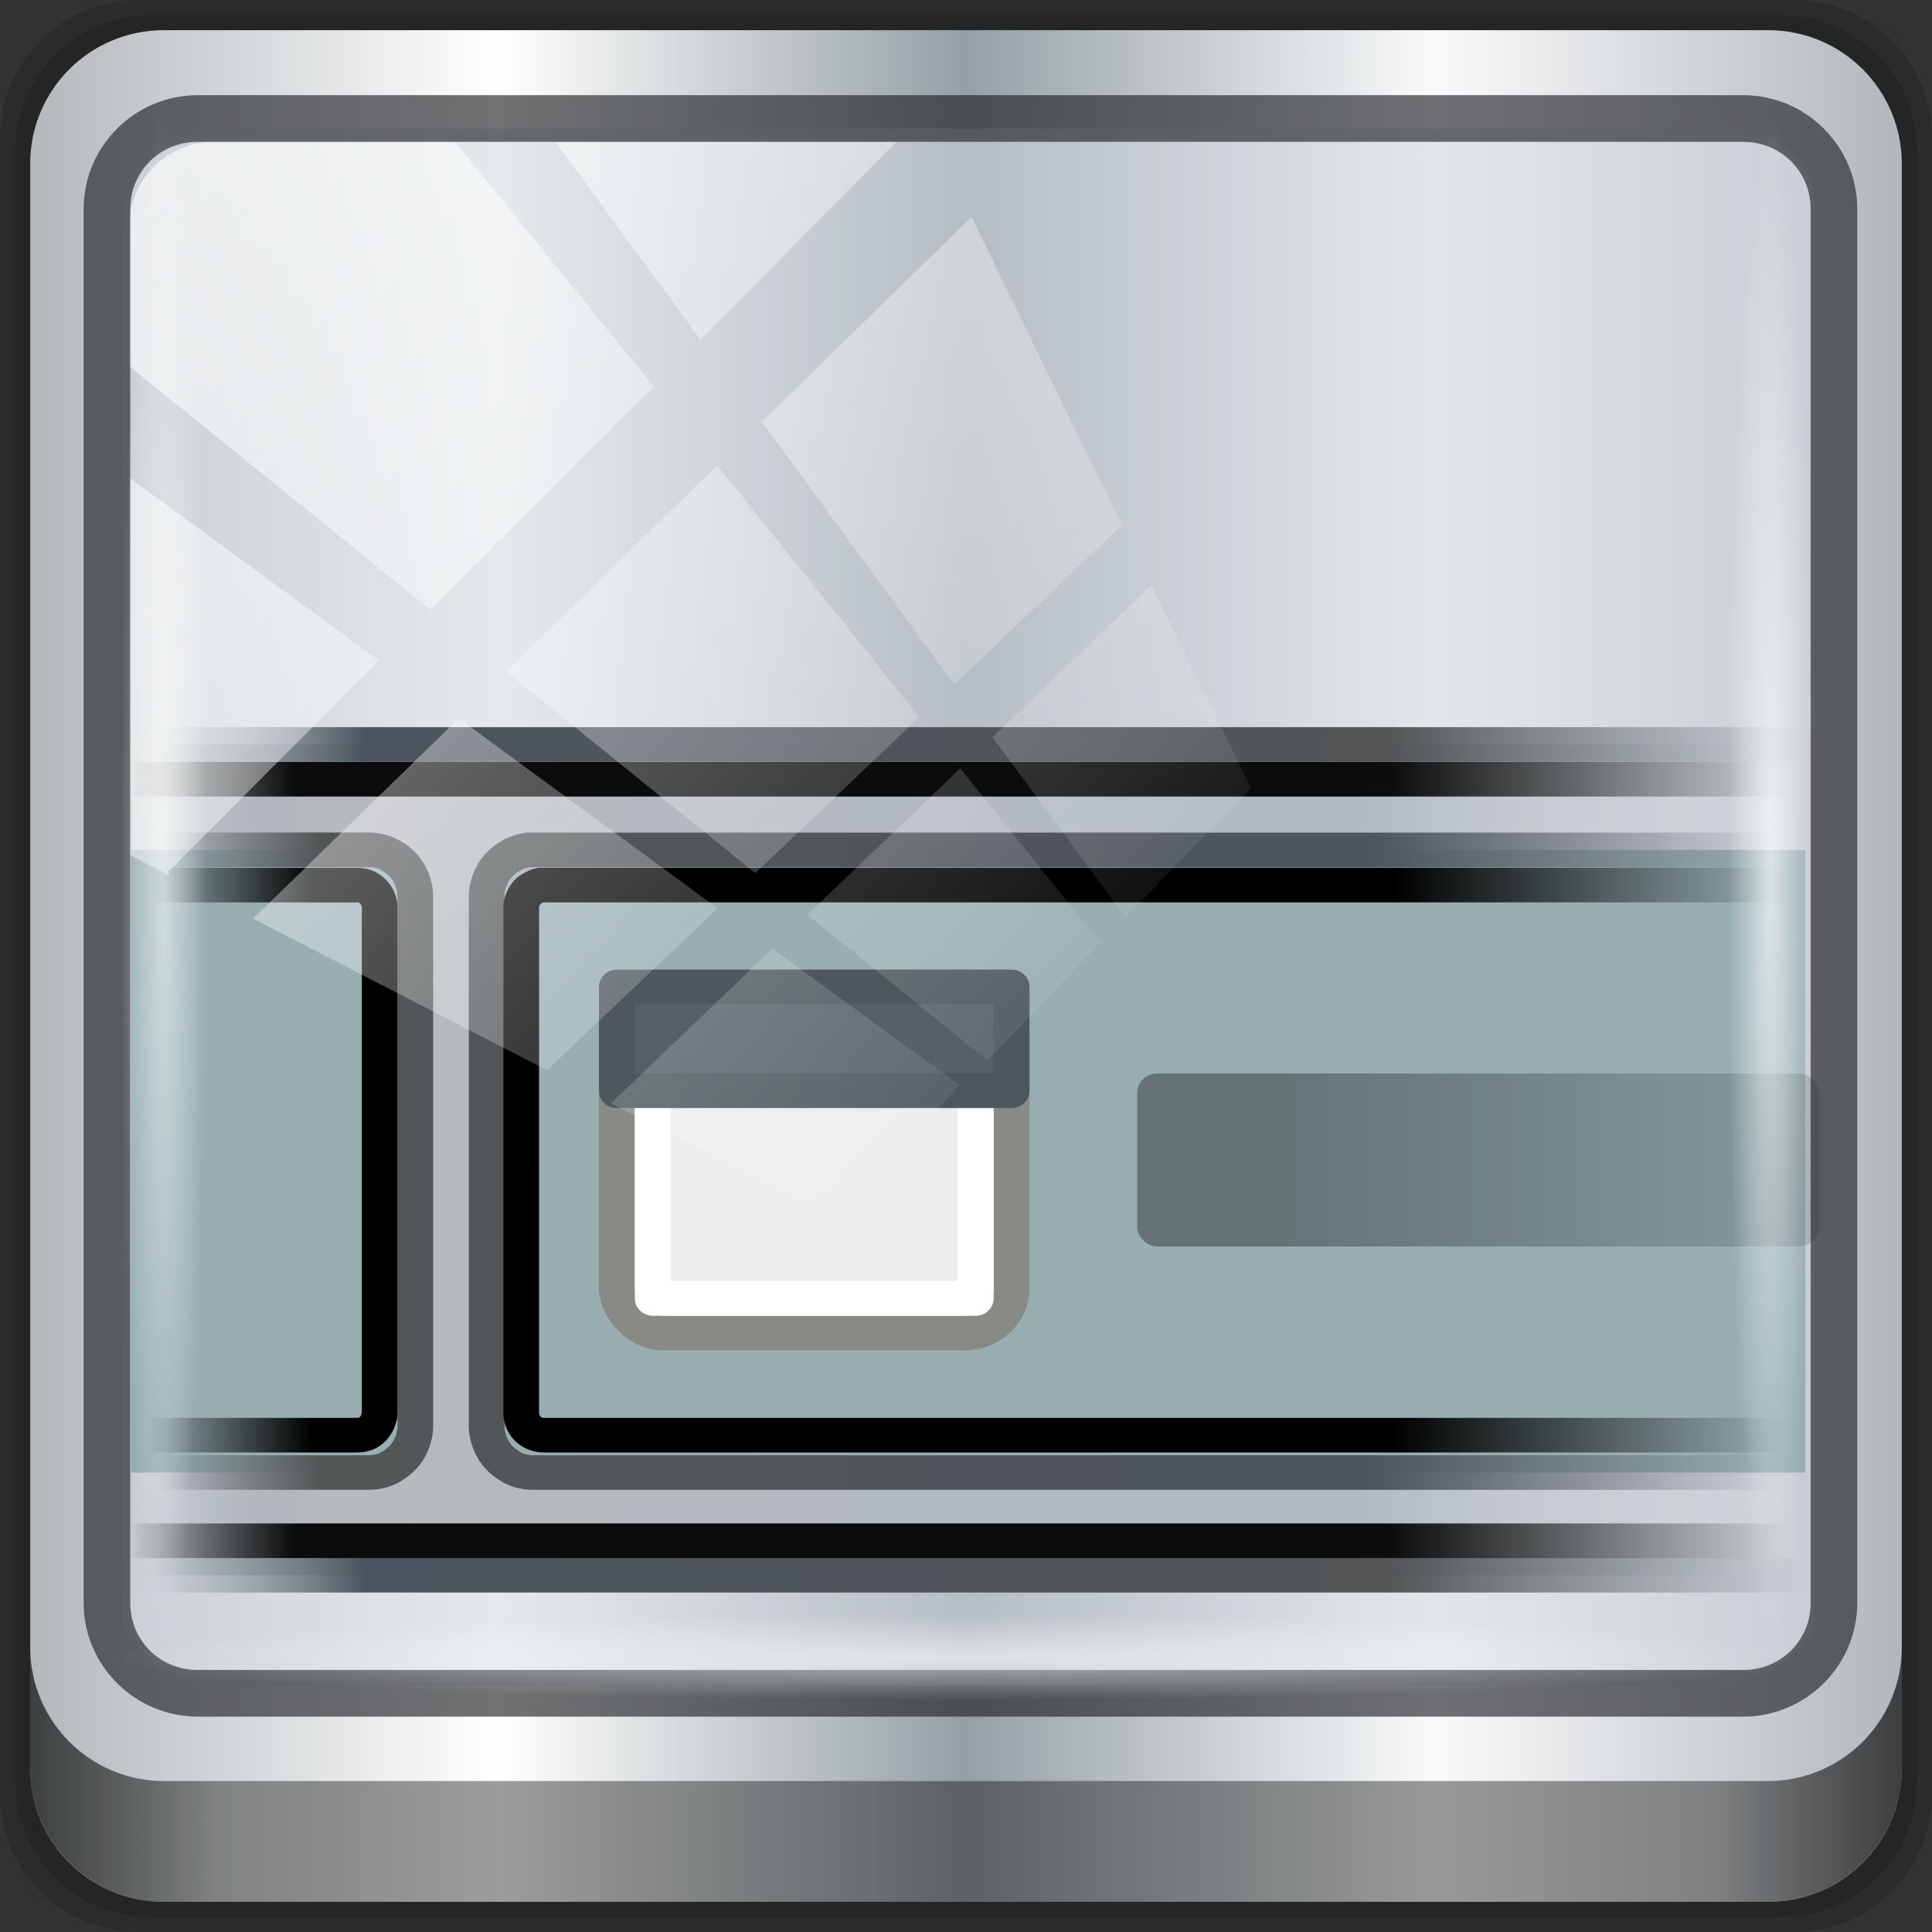 <?xml version="1.0" encoding="UTF-8" standalone="no"?>
<!-- Created with Inkscape (http://www.inkscape.org/) -->

<svg
   xmlns:dc="http://purl.org/dc/elements/1.1/"
   xmlns:cc="http://creativecommons.org/ns#"
   xmlns:rdf="http://www.w3.org/1999/02/22-rdf-syntax-ns#"
   xmlns:svg="http://www.w3.org/2000/svg"
   xmlns="http://www.w3.org/2000/svg"
   xmlns:xlink="http://www.w3.org/1999/xlink"
   xmlns:sodipodi="http://sodipodi.sourceforge.net/DTD/sodipodi-0.dtd"
   xmlns:inkscape="http://www.inkscape.org/namespaces/inkscape"
   width="96"
   height="96"
   viewBox="0 0 96 96"
   version="1.1"
   id="svg1072"
   inkscape:version="0.92.2 5c3e80d, 2017-08-06"
   sodipodi:docname="cs-panel.svg">
  <rect x="0" y="0" width="96" height="96" fill="#333333" stroke="none"/>
  <defs
     id="defs1066">
    <linearGradient
       stop-color="#555753"
       id="linearGradient915">
      <stop
         style="stop-color:#7a8a94;stop-opacity:0.01"
         stop-opacity="0"
         offset="0"
         id="stop907" />
      <stop
         style="stop-color:#4b555f;stop-opacity:1"
         offset="0.129"
         id="stop909" />
      <stop
         style="stop-color:#535557;stop-opacity:1"
         offset=".75"
         id="stop911" />
      <stop
         style="stop-color:#4c5b5e;stop-opacity:0.014"
         stop-opacity="0"
         offset="1"
         id="stop913" />
    </linearGradient>
    <linearGradient
       id="linearGradient900"
       stop-color="#555753">
      <stop
         id="stop892"
         offset="0"
         stop-opacity="0"
         style="stop-color:#7a8a94;stop-opacity:0.01" />
      <stop
         id="stop894"
         offset=".1"
         style="stop-color:#4e555c;stop-opacity:1" />
      <stop
         id="stop896"
         offset=".75"
         style="stop-color:#535557;stop-opacity:1" />
      <stop
         id="stop898"
         offset="1"
         stop-opacity="0"
         style="stop-color:#4c5b5e;stop-opacity:0.014" />
    </linearGradient>
    <linearGradient
       y2="47"
       x2="90"
       y1="47"
       x1="6"
       gradientTransform="matrix(1.107,0,0,1.107,-4.994,-3.621)"
       gradientUnits="userSpaceOnUse"
       id="linearGradient4071"
       xlink:href="#linearGradient6139-0"
       inkscape:collect="always" />
    <linearGradient
       id="linearGradient6139-0">
      <stop
         style="stop-color:#b2b8bc;stop-opacity:1"
         offset="0"
         id="stop6141-2" />
      <stop
         id="stop6151-0"
         offset="0.25"
         style="stop-color:#ffffff;stop-opacity:1;" />
      <stop
         id="stop6147-1"
         offset="0.5"
         style="stop-color:#96a0a4;stop-opacity:1" />
      <stop
         style="stop-color:#f9fafb;stop-opacity:1"
         offset="0.75"
         id="stop6149-4" />
      <stop
         style="stop-color:#b2b7bc;stop-opacity:1"
         offset="1"
         id="stop6143-4" />
    </linearGradient>
    <linearGradient
       gradientUnits="userSpaceOnUse"
       y2="88.172"
       x2="94.5"
       y1="88.172"
       x1="1.5"
       id="linearGradient4129"
       xlink:href="#linearGradient3832-0-6-1-1"
       inkscape:collect="always"
       gradientTransform="translate(0.149,0.415)" />
    <linearGradient
       id="linearGradient3832-0-6-1-1">
      <stop
         id="stop3834-6-3-7-1"
         offset="0"
         style="stop-color:#000000;stop-opacity:1;" />
      <stop
         style="stop-color:#000000;stop-opacity:0.588;"
         offset="0.1"
         id="stop3872-2-4" />
      <stop
         id="stop3844-6-2-7-6"
         offset="0.9"
         style="stop-color:#000000;stop-opacity:0.588;" />
      <stop
         id="stop3836-5-0-2-9"
         offset="1"
         style="stop-color:#000000;stop-opacity:1;" />
    </linearGradient>
    <radialGradient
       r="43.199"
       fy="44.893"
       fx="13.948"
       cy="44.893"
       cx="13.948"
       gradientTransform="matrix(0.975,0,0,0.049,34.048,80.582)"
       gradientUnits="userSpaceOnUse"
       id="radialGradient7462"
       xlink:href="#linearGradient3737"
       inkscape:collect="always" />
    <linearGradient
       id="linearGradient3737">
      <stop
         id="stop3739"
         style="stop-color:#ffffff;stop-opacity:1"
         offset="0" />
      <stop
         id="stop3741"
         style="stop-color:#ffffff;stop-opacity:0"
         offset="1" />
    </linearGradient>
    <radialGradient
       r="43.199"
       fy="44.893"
       fx="13.948"
       cy="44.893"
       cx="13.948"
       gradientTransform="matrix(0.888,0,0,0.049,31.96,-90.317)"
       gradientUnits="userSpaceOnUse"
       id="radialGradient7464"
       xlink:href="#linearGradient3737"
       inkscape:collect="always" />
    <linearGradient
       y2="14.514"
       x2="50.528"
       y1="-28.642"
       x1="2.771"
       gradientUnits="userSpaceOnUse"
       id="linearGradient4767"
       xlink:href="#linearGradient3737"
       inkscape:collect="always" />
    <clipPath
       clipPathUnits="userSpaceOnUse"
       id="clipPath4156-4-1">
      <path
         style="opacity:0.6;fill:#ffffff;fill-opacity:1;stroke:none"
         d="m 27.046,-55.695 -14.214,13.321 h 0.061 l 15.653,21.771 10.231,-10.546 C 38.562,-32.302 27.468,-54.819 27.046,-55.695 Z M 9.647,-39.383 -5.241,-25.321 15.988,-7.806 26.372,-18.383 Z m 31.491,12.951 -9.741,9.714 8.945,12.458 7.781,-7.555 z m -49.84,4.379 -13.754,12.982 26.283,13.846 0.061,-0.062 -0.123,-0.062 L 13.599,-5.401 -8.702,-22.053 Z m 38.015,7.401 -9.803,9.775 11.579,9.559 7.628,-7.401 -8.669,-11.009 z m 20.187,5.674 -7.383,7.216 6.188,8.542 5.82,-6.137 z m -32.195,6.322 -9.557,9.498 13.662,7.185 7.934,-7.678 z m 23.312,2.374 -7.107,6.938 8.363,6.907 5.361,-5.674 -0.061,-0.092 -0.092,0.123 -6.464,-8.203 z m -8.73,8.542 -7.505,7.339 10.354,5.458 c 1.397,-1.321 5.675,-6.123 5.851,-6.322 z"
         id="path4158-0-8"
         inkscape:connector-curvature="0" />
    </clipPath>
    <linearGradient
       inkscape:collect="always"
       xlink:href="#h"
       id="linearGradient4304"
       gradientUnits="userSpaceOnUse"
       gradientTransform="matrix(1,0,0,1.004,-3.5126e-5,-6.024)"
       x1="0.859"
       y1="36.364"
       x2="46.056"
       y2="36.364" />
    <linearGradient
       id="h"
       y2="36.364"
       gradientUnits="userSpaceOnUse"
       x2="46.056"
       gradientTransform="matrix(1,0,0,1.004,-3.5126e-5,-6.024)"
       y1="36.364"
       x1="0.859">
      <stop
         stop-color="#babdb6"
         stop-opacity="0"
         offset="0"
         id="stop42"
         style="stop-color:#7a8a94;stop-opacity:0.01" />
      <stop
         stop-color="#babdb6"
         offset="0.1"
         id="stop44"
         style="stop-color:#b6b9bd;stop-opacity:1" />
      <stop
         stop-color="#babdb6"
         offset="0.75"
         id="stop46"
         style="stop-color:#b1bbc2;stop-opacity:1" />
      <stop
         stop-color="#bbbeb7"
         stop-opacity="0"
         offset="1"
         id="stop48"
         style="stop-color:#b7babe;stop-opacity:0" />
    </linearGradient>
    <linearGradient
       inkscape:collect="always"
       xlink:href="#linearGradient900"
       id="linearGradient4306"
       gradientUnits="userSpaceOnUse"
       gradientTransform="matrix(1.043,0,0,1.004,-1.032,-6.024)"
       x1="1.813"
       y1="36.364"
       x2="46.164"
       y2="36.364" />
    <linearGradient
       stop-color="#555753"
       id="c">
      <stop
         stop-opacity="0"
         offset="0"
         id="stop22"
         style="stop-color:#535557;stop-opacity:0" />
      <stop
         offset=".1"
         id="stop24"
         style="stop-color:#535657;stop-opacity:1" />
      <stop
         offset=".75"
         id="stop26"
         style="stop-color:#4d555d;stop-opacity:1" />
      <stop
         stop-opacity="0"
         offset="1"
         id="stop28"
         style="stop-color:#4e545c;stop-opacity:0" />
    </linearGradient>
    <linearGradient
       id="j"
       y2="36.498"
       gradientUnits="userSpaceOnUse"
       x2="44.166"
       gradientTransform="translate(-3.5126e-5,-6)"
       y1="36.498"
       x1="3.054">
      <stop
         stop-color="#fff"
         stop-opacity="0"
         offset="0"
         id="stop32"
         style="stop-color:#eee1e1;stop-opacity:0;" />
      <stop
         stop-color="#d3d7cf"
         offset="0.05"
         id="stop34"
         style="stop-color:#d7cfcf;stop-opacity:1;" />
      <stop
         stop-color="#d3d7cf"
         offset="0.8"
         id="stop36"
         style="stop-color:#dacccc;stop-opacity:1;" />
      <stop
         stop-color="#fff"
         stop-opacity="0"
         offset="1"
         id="stop38"
         style="stop-color:#f0e8e8;stop-opacity:0;" />
    </linearGradient>
    <linearGradient
       inkscape:collect="always"
       xlink:href="#c"
       id="linearGradient4310"
       gradientUnits="userSpaceOnUse"
       gradientTransform="translate(-3.5126e-5,-6)"
       x1="1.281"
       y1="42.998"
       x2="46.658"
       y2="42.998" />
    <linearGradient
       inkscape:collect="always"
       xlink:href="#f"
       id="linearGradient4312"
       gradientUnits="userSpaceOnUse"
       gradientTransform="translate(-3.5126e-5,-6)"
       x1="1.029"
       y1="36.379"
       x2="46.939"
       y2="36.556" />
    <linearGradient
       stop-color="#fff"
       id="f">
      <stop
         stop-opacity="0"
         offset="0"
         id="stop13" />
      <stop
         offset=".1"
         id="stop15" />
      <stop
         offset="0.76"
         id="stop17" />
      <stop
         stop-opacity="0"
         offset="1"
         id="stop19" />
    </linearGradient>
    <linearGradient
       inkscape:collect="always"
       xlink:href="#l"
       id="linearGradient4314"
       gradientUnits="userSpaceOnUse"
       gradientTransform="matrix(0.905,0,0,1,4.571,42)"
       x1="31.483"
       y1="36.75"
       x2="45.824"
       y2="36.75" />
    <linearGradient
       id="l"
       y2="36.75"
       gradientUnits="userSpaceOnUse"
       x2="45.824"
       gradientTransform="matrix(0.905,0,0,1,4.571,42)"
       y1="36.75"
       x1="31.483">
      <stop
         offset="0"
         id="stop8" />
      <stop
         stop-opacity="0"
         offset="1"
         id="stop10"
         style="stop-color:#000000;stop-opacity:0.416" />
    </linearGradient>
    <linearGradient
       inkscape:collect="always"
       xlink:href="#f"
       id="linearGradient4316"
       gradientUnits="userSpaceOnUse"
       gradientTransform="matrix(1.043,0,0,1.004,-1.032,41.976)"
       x1="1.813"
       y1="36.364"
       x2="46.164"
       y2="36.364" />
    <linearGradient
       inkscape:collect="always"
       xlink:href="#linearGradient915"
       id="linearGradient905"
       gradientUnits="userSpaceOnUse"
       gradientTransform="matrix(1.043,0,0,1.004,-0.798,-6.024)"
       x1="1.813"
       y1="36.364"
       x2="46.164"
       y2="36.364" />
    <linearGradient
       inkscape:collect="always"
       xlink:href="#h"
       id="linearGradient917"
       gradientUnits="userSpaceOnUse"
       gradientTransform="matrix(1,0,0,1.004,0.234,-6.024)"
       x1="0.859"
       y1="36.364"
       x2="46.056"
       y2="36.364" />
    <radialGradient
       inkscape:collect="always"
       xlink:href="#linearGradient3737"
       id="radialGradient921"
       gradientUnits="userSpaceOnUse"
       gradientTransform="matrix(0.888,0,0,0.049,31.96,-10.482)"
       cx="13.948"
       cy="44.893"
       fx="13.948"
       fy="44.893"
       r="43.199" />
  </defs>
  <sodipodi:namedview
     id="base"
     pagecolor="#ffffff"
     bordercolor="#666666"
     borderopacity="1.0"
     inkscape:pageopacity="0.0"
     inkscape:pageshadow="2"
     inkscape:zoom="7.4479167"
     inkscape:cx="48"
     inkscape:cy="48"
     inkscape:document-units="px"
     inkscape:current-layer="g2574"
     showgrid="false"
     inkscape:showpageshadow="false"
     units="px"
     inkscape:lockguides="true"
     inkscape:window-width="1280"
     inkscape:window-height="947"
     inkscape:window-x="0"
     inkscape:window-y="19"
     inkscape:window-maximized="1"
     inkscape:snap-global="false">
    <sodipodi:guide
       position="0,0"
       orientation="0,96"
       id="guide1621"
       inkscape:locked="true" />
    <sodipodi:guide
       position="96,0"
       orientation="-96,0"
       id="guide1623"
       inkscape:locked="true" />
    <sodipodi:guide
       position="96,96"
       orientation="0,-96"
       id="guide1625"
       inkscape:locked="true" />
    <sodipodi:guide
       position="0,96"
       orientation="96,0"
       id="guide1627"
       inkscape:locked="true" />
  </sodipodi:namedview>
  <g
     inkscape:label="Livello 1"
     inkscape:groupmode="layer"
     id="layer1"
     transform="translate(0,-1026.52)">
    <g
       transform="translate(-0.149,1026.105)"
       style="display:inline"
       id="g2574">
      <path
         inkscape:connector-curvature="0"
         id="path3288"
         d="M 89.292,0.415 H 7.006 c -3.799,0 -6.857,3.058 -6.857,6.857 V 89.558 c 0,3.799 3.058,6.857 6.857,6.857 H 89.292 c 3.799,0 6.857,-3.058 6.857,-6.857 V 7.272 c 0,-3.799 -3.058,-6.857 -6.857,-6.857 z"
         style="display:inline;opacity:0.15;fill:#000000;fill-opacity:1;fill-rule:nonzero;stroke:none" />
      <path
         style="display:inline;opacity:0.15;fill:#000000;fill-opacity:1;fill-rule:nonzero;stroke:none"
         d="M 88.649,1.165 H 7.649 c -3.739,0 -6.75,3.01 -6.75,6.75 V 88.915 c 0,3.74 3.011,6.75 6.75,6.75 H 88.649 c 3.74,0 6.75,-3.01 6.75,-6.75 V 7.915 c 0,-3.739 -3.01,-6.75 -6.75,-6.75 z"
         id="path4085"
         inkscape:connector-curvature="0" />
      <path
         inkscape:connector-curvature="0"
         id="rect4251-1"
         d="M 88.006,1.915 H 8.292 c -3.68,0 -6.643,2.963 -6.643,6.643 V 88.272 c 0,3.68 2.963,6.643 6.643,6.643 H 88.006 c 3.68,0 6.643,-2.963 6.643,-6.643 V 8.558 c 0,-3.68 -2.963,-6.643 -6.643,-6.643 z"
         style="display:inline;fill:url(#linearGradient4071);fill-opacity:1;fill-rule:nonzero;stroke:none" />
      <path
         sodipodi:nodetypes="sscccsccscccsss"
         inkscape:connector-curvature="0"
         id="path3400-6"
         d="m 11.39,6.802 c -2.856,0 -5.124,2.313 -5.124,5.226 v 21.653 7.316 40.335 c 1.097,1.702 2.969,2.841 5.124,2.841 h 4.099 65.589 4.099 c 2.155,0 4.027,-1.139 5.124,-2.841 V 40.997 33.681 10.819 c 0,-2.913 -2.268,-4.017 -5.124,-4.017 z"
         style="display:inline;opacity:0.551;fill:#d0d8de;fill-opacity:1;fill-rule:nonzero;stroke:none;stroke-width:1.035" />
      <path
         id="path4118"
         d="m 1.649,82.259 v 6 c 0,3.68 2.976,6.656 6.656,6.656 H 87.993 c 3.68,0 6.656,-2.976 6.656,-6.656 v -6 c 0,3.68 -2.976,6.656 -6.656,6.656 H 8.305 c -3.68,0 -6.656,-2.976 -6.656,-6.656 z"
         style="display:inline;opacity:0.658;fill:url(#linearGradient4129);fill-opacity:1;fill-rule:nonzero;stroke:none"
         inkscape:connector-curvature="0" />
      <g
         id="g4292"
         transform="matrix(1.783,0,0,1.72,4.947,-76.966)">
        <g
           transform="matrix(0.994,0,0,1,0.435,47.996)"
           style="stroke-linejoin:round"
           id="g51">
          <rect
             style="fill:url(#linearGradient917);stroke:url(#linearGradient905)"
             id="rect53"
             x="0.734"
             y="18.5"
             width="47"
             height="24"
             ry="0"
             rx="0" />
          <path
             style="fill:#98aeb1;fill-opacity:1;stroke:url(#linearGradient4310)"
             inkscape:connector-curvature="0"
             id="path55"
             d="m 0.531,21.545 v 17.988 h 6.656 c 0.136,0 0.283,-0.024 0.406,-0.062 0.193,-0.066 0.39,-0.202 0.531,-0.344 0.065,-0.069 0.138,-0.168 0.188,-0.25 0.11,-0.194 0.188,-0.447 0.188,-0.688 v -15.301 c 0,-0.241 -0.077,-0.493 -0.188,-0.688 -0.049,-0.082 -0.122,-0.181 -0.188,-0.25 -0.141,-0.141 -0.338,-0.277 -0.531,-0.343 -0.124,-0.039 -0.27,-0.063 -0.406,-0.063 h -6.656 z m 11.125,0 c -0.077,0.01 -0.178,0.04 -0.25,0.062 -0.193,0.066 -0.39,0.202 -0.531,0.344 -0.065,0.069 -0.138,0.168 -0.188,0.25 -0.11,0.194 -0.188,0.447 -0.188,0.688 v 15.301 c 0,0.241 0.077,0.493 0.188,0.688 0.049,0.082 0.122,0.181 0.188,0.25 0.141,0.142 0.338,0.278 0.531,0.344 0.124,0.039 0.27,0.062 0.406,0.062 h 35.656 v -17.988 h -35.656 c -0.057,0 -0.101,-0.007 -0.156,0 z" />
          <path
             style="fill:none;stroke:url(#linearGradient4312)"
             inkscape:connector-curvature="0"
             id="path57"
             d="m 0.469,22.562 v 15.892 h 6.406 c 0.094,0 0.202,-0.024 0.281,-0.062 0.146,-0.079 0.27,-0.241 0.312,-0.406 0.008,-0.04 0.031,-0.083 0.031,-0.125 v -14.673 c 0,-0.178 -0.097,-0.358 -0.219,-0.469 -0.03,-0.025 -0.091,-0.075 -0.125,-0.094 -0.08,-0.038 -0.187,-0.062 -0.281,-0.062 h -6.406 z m 11.531,0 c -0.07,0.011 -0.159,0.061 -0.219,0.094 -0.025,0.015 -0.071,0.044 -0.094,0.062 -0.014,0.013 -0.049,0.048 -0.062,0.062 -0.018,0.022 -0.047,0.069 -0.062,0.094 -0.047,0.086 -0.094,0.208 -0.094,0.312 V 37.86 c 0,0.052 0.019,0.108 0.031,0.156 0.018,0.057 0.061,0.139 0.094,0.188 0.11,0.148 0.301,0.25 0.5,0.25 h 35.406 v -15.892 h -35.406 c -0.031,0 -0.064,-0.005 -0.094,0 z" />
        </g>
        <g
           transform="translate(0,48)"
           style="stroke-linecap:round;stroke-linejoin:round"
           id="g59">
          <rect
             style="fill:#ecedee;stroke:#888a85;fill-opacity:1"
             id="rect61"
             x="14.5"
             y="25.5"
             width="11"
             height="10"
             ry="1.3"
             rx="1.3" />
          <rect
             style="fill:none;stroke:#ffffff"
             id="rect63"
             x="15.5"
             y="26.5"
             width="9"
             height="8"
             ry="1.3"
             rx="0" />
          <rect
             style="fill:#566166;fill-opacity:1;stroke:#4e575c;stroke-opacity:1"
             id="rect65"
             x="14.5"
             y="25.5"
             width="11"
             height="3"
             ry="1.3"
             rx="0" />
        </g>
        <rect
           style="opacity:0.338;fill:url(#linearGradient4314)"
           id="rect67"
           x="29"
           y="76"
           width="19"
           height="5"
           ry="0.56"
           rx="0.56" />
        <rect
           style="opacity:0.935;fill:none;stroke:url(#linearGradient4316);stroke-linejoin:round"
           id="rect69"
           x="0.5"
           y="67.5"
           width="47.5"
           height="22"
           ry="0"
           rx="0" />
      </g>
      <rect
         clip-path="url(#clipPath4156-4-1)"
         ry="3.957"
         rx="3.957"
         y="-30"
         x="2"
         height="69.024"
         width="75.966"
         id="rect4146"
         style="opacity:0.635;fill:url(#linearGradient4767);fill-opacity:1;stroke:none"
         transform="matrix(1.069,0,0,1.048,4.444,38.894)" />
      <path
         style="color:#000000;font-style:normal;font-variant:normal;font-weight:normal;font-stretch:normal;font-size:medium;line-height:normal;font-family:Sans;-inkscape-font-specification:Sans;text-indent:0;text-align:start;text-decoration:none;text-decoration-line:none;letter-spacing:normal;word-spacing:normal;text-transform:none;writing-mode:lr-tb;direction:ltr;baseline-shift:baseline;text-anchor:start;display:inline;overflow:visible;visibility:visible;fill:#1f2024;fill-opacity:0.633;stroke:none;stroke-width:2.376;marker:none;enable-background:accumulate"
         d="m 9.974,5.144 c -3.117,0 -5.668,2.54 -5.668,5.646 v 69.278 c 0,3.106 2.551,5.646 5.668,5.646 H 86.766 c 3.117,0 5.668,-2.54 5.668,-5.646 V 10.79 c 0,-3.106 -2.551,-5.646 -5.668,-5.646 z m 0,2.319 H 86.766 c 1.888,0 3.352,1.48 3.352,3.327 v 69.278 c 0,1.846 -1.464,3.327 -3.352,3.327 H 9.974 c -1.888,0 -3.352,-1.48 -3.352,-3.327 V 10.79 c 0,-1.846 1.464,-3.327 3.352,-3.327 z"
         id="path4989"
         inkscape:connector-curvature="0" />
      <rect
         transform="rotate(90)"
         style="opacity:0.669;fill:url(#radialGradient7464);fill-opacity:1;stroke:none"
         id="rect4141"
         width="76.75"
         height="4.25"
         x="5.975"
         y="-90.234"
         rx="0"
         ry="4.25" />
      <rect
         ry="4.25"
         rx="0"
         y="80.665"
         x="5.524"
         height="4.25"
         width="84.25"
         id="rect4131"
         style="opacity:0.55;fill:url(#radialGradient7462);fill-opacity:1;stroke:none" />
      <rect
         ry="4.25"
         rx="0"
         y="-10.399"
         x="5.975"
         height="4.25"
         width="76.75"
         id="rect919"
         style="opacity:0.561;fill:url(#radialGradient921);fill-opacity:1;stroke:none"
         transform="rotate(90)" />
    </g>
  </g>
</svg>
